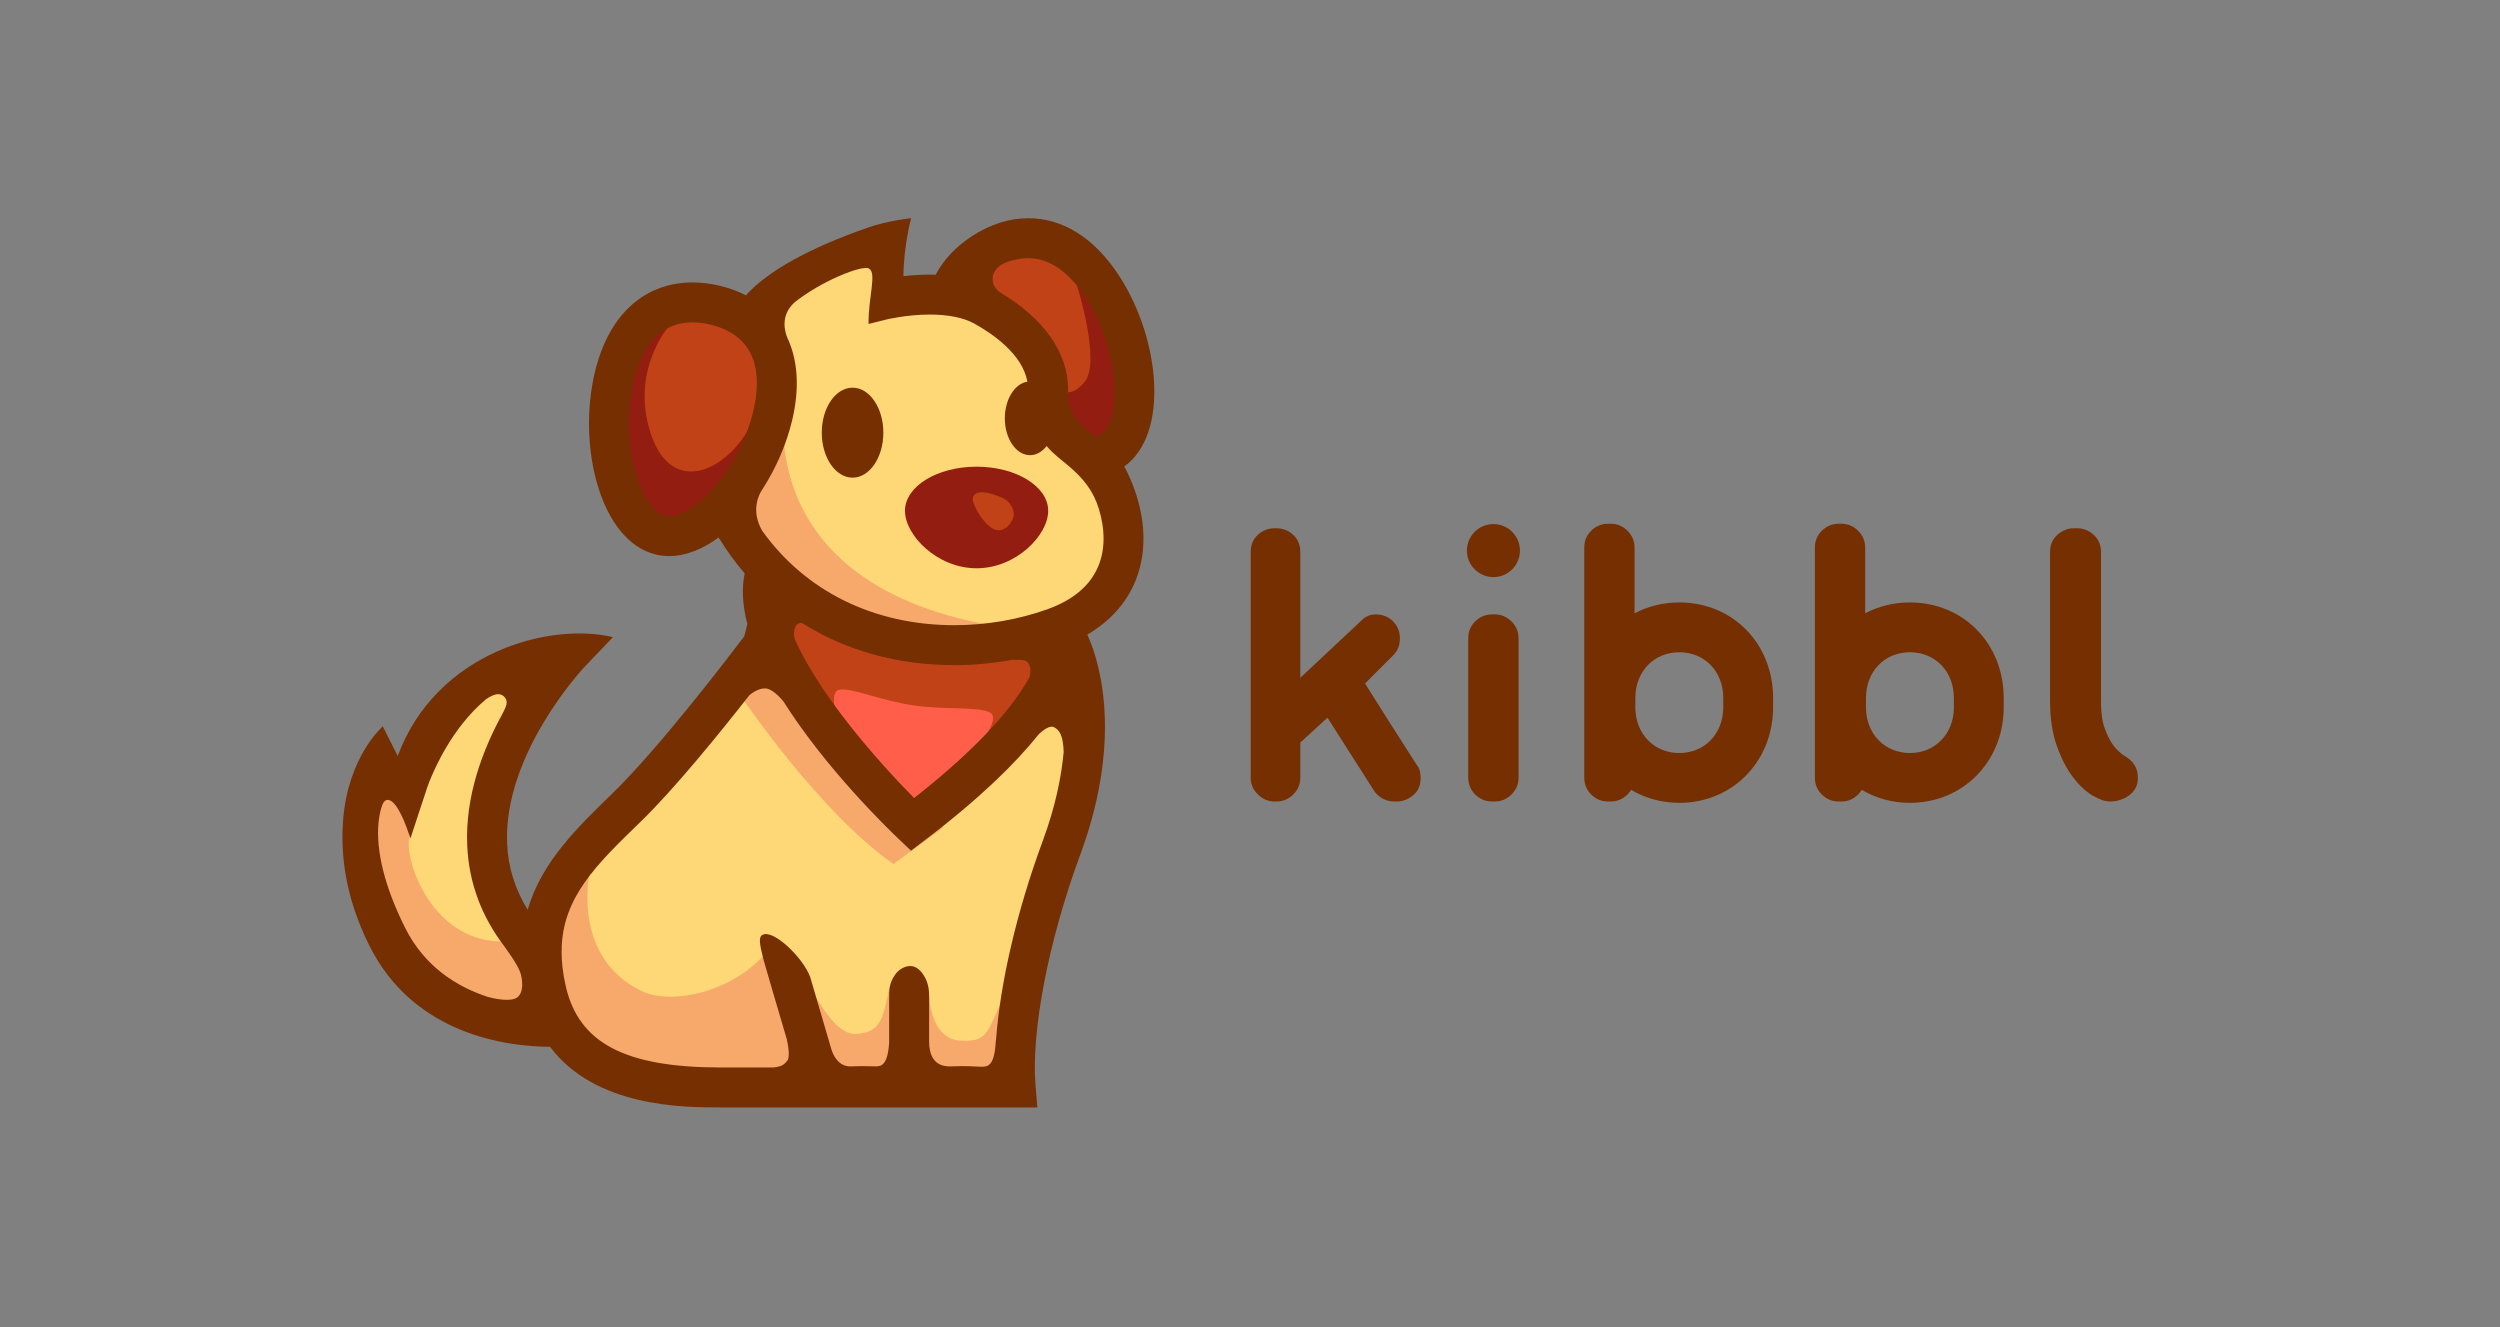 <?xml version="1.0" encoding="UTF-8"?>
<svg width="552px" height="293px" viewBox="0 0 552 293" version="1.1" xmlns="http://www.w3.org/2000/svg" xmlns:xlink="http://www.w3.org/1999/xlink">
    <rect x="0" y="0" width="552" height="293" fill="#808080" stroke="none"/>
    <!-- Generator: Sketch 42 (36781) - http://www.bohemiancoding.com/sketch -->
    <title>Lockup Horizontal Centered Text</title>
    <desc>Created with Sketch.</desc>
    <defs></defs>
    <g id="Page-1" stroke="none" stroke-width="1" fill="none" fill-rule="evenodd">
        <g id="Lockup-Horizontal-Centered-Text">
            <g id="kibbl" transform="translate(276, 115)" fill="#752F00">
                <path d="M37.684,56.712 C37.684,58.391 37.129,59.686 36.019,60.599 C34.909,61.511 33.711,61.968 32.428,61.968 L31.836,61.968 C30.899,61.968 30.035,61.746 29.246,61.302 C28.455,60.858 27.839,60.291 27.395,59.6 L17.106,43.462 L11.11,48.941 L11.11,56.712 C11.11,58.145 10.592,59.377 9.555,60.413 C8.519,61.45 7.286,61.968 5.854,61.968 L5.411,61.968 C4.028,61.968 2.807,61.45 1.746,60.413 C0.684,59.377 0.155,58.145 0.155,56.712 L0.155,6.895 C0.155,5.316 0.684,4.045 1.746,3.083 C2.807,2.12 4.028,1.64 5.411,1.64 L5.854,1.64 C7.236,1.64 8.456,2.12 9.519,3.083 C10.58,4.045 11.11,5.316 11.11,6.895 L11.11,34.653 L25.174,21.478 C25.569,21.232 25.952,21.033 26.322,20.886 C26.692,20.737 27.173,20.663 27.765,20.663 C29.294,20.663 30.565,21.17 31.578,22.181 C32.588,23.192 33.095,24.464 33.095,25.993 C33.095,27.474 32.601,28.707 31.615,29.694 L25.397,35.912 C27.321,38.973 29.22,41.982 31.096,44.942 C32.971,47.903 34.896,50.914 36.87,53.974 C37.166,54.319 37.375,54.739 37.499,55.232 C37.622,55.726 37.684,56.22 37.684,56.712" id="Fill-26"></path>
                <path d="M196.043,56.786 C196.043,57.675 195.858,58.44 195.488,59.081 C195.118,59.723 194.637,60.254 194.045,60.673 C193.452,61.093 192.798,61.413 192.083,61.635 C191.367,61.856 190.64,61.968 189.899,61.968 C188.814,61.968 187.518,61.523 186.014,60.636 C184.508,59.747 183.064,58.39 181.683,56.564 C180.301,54.739 179.116,52.432 178.13,49.643 C177.142,46.855 176.649,43.561 176.649,39.761 L176.649,6.894 C176.649,5.316 177.191,4.045 178.278,3.083 C179.362,2.12 180.572,1.64 181.905,1.64 L182.646,1.64 C183.978,1.64 185.187,2.12 186.272,3.083 C187.357,4.045 187.9,5.316 187.9,6.894 L187.9,40.057 C187.9,42.426 188.185,44.376 188.752,45.905 C189.318,47.435 189.948,48.669 190.64,49.606 C191.479,50.692 192.416,51.53 193.452,52.123 C194.192,52.567 194.81,53.172 195.303,53.936 C195.796,54.702 196.043,55.651 196.043,56.786" id="Fill-27"></path>
                <path d="M104.498,41.408 C104.383,47.122 100.301,51.268 94.792,51.268 C89.258,51.268 85.176,47.097 85.085,41.378 C85.083,41.152 85.082,39.235 85.082,39.142 C85.082,33.276 89.166,29.018 94.792,29.018 C100.418,29.018 104.501,33.276 104.501,39.142 C104.501,39.262 104.499,41.232 104.498,41.408 M94.792,18.018 C91.165,18.018 87.816,18.882 84.911,20.419 L84.911,5.902 C84.911,4.471 84.392,3.237 83.356,2.201 C82.32,1.165 81.086,0.646 79.655,0.646 L79.062,0.646 C77.631,0.646 76.398,1.153 75.362,2.164 C74.325,3.176 73.807,4.422 73.807,5.902 L73.807,56.711 C73.807,58.192 74.325,59.439 75.362,60.45 C76.398,61.46 77.631,61.967 79.062,61.967 L79.655,61.967 C81.086,61.967 82.32,61.45 83.356,60.412 C83.673,60.095 83.925,59.753 84.145,59.399 C87.229,61.22 90.847,62.268 94.792,62.268 C106.356,62.268 115.258,53.396 115.496,41.605 C115.498,41.475 115.501,39.272 115.501,39.142 C115.501,27.099 106.598,18.018 94.792,18.018" id="Fill-28"></path>
                <path d="M155.419,41.408 C155.304,47.122 151.221,51.268 145.712,51.268 C140.179,51.268 136.097,47.097 136.006,41.378 C136.004,41.152 136.003,39.235 136.003,39.142 C136.003,33.276 140.086,29.018 145.712,29.018 C151.338,29.018 155.421,33.276 155.421,39.142 C155.421,39.262 155.42,41.231 155.419,41.408 M145.712,18.018 C142.085,18.018 138.737,18.882 135.832,20.419 L135.832,5.902 C135.832,4.471 135.313,3.237 134.277,2.201 C133.241,1.165 132.006,0.646 130.576,0.646 L129.983,0.646 C128.551,0.646 127.319,1.153 126.283,2.164 C125.246,3.176 124.728,4.422 124.728,5.902 L124.728,56.711 C124.728,58.192 125.246,59.439 126.283,60.45 C127.319,61.46 128.551,61.967 129.983,61.967 L130.576,61.967 C132.006,61.967 133.241,61.45 134.277,60.412 C134.594,60.095 134.846,59.753 135.066,59.399 C138.149,61.22 141.767,62.268 145.712,62.268 C157.277,62.268 166.179,53.396 166.417,41.605 C166.419,41.475 166.421,39.272 166.421,39.142 C166.421,27.099 157.518,18.018 145.712,18.018" id="Fill-29"></path>
                <path d="M57.743,60.413 C56.707,61.45 55.472,61.968 54.042,61.968 L53.449,61.968 C52.017,61.968 50.785,61.461 49.749,60.45 C48.712,59.439 48.194,58.192 48.194,56.712 L48.194,25.919 C48.194,24.438 48.712,23.192 49.749,22.181 C50.785,21.17 52.017,20.663 53.449,20.663 L54.042,20.663 C55.472,20.663 56.707,21.182 57.743,22.218 C58.779,23.254 59.298,24.488 59.298,25.919 L59.298,56.712 C59.298,58.144 58.779,59.377 57.743,60.413" id="Fill-30"></path>
                <path d="M59.601,6.57 C59.601,9.803 56.98,12.424 53.747,12.424 C50.513,12.424 47.892,9.803 47.892,6.57 C47.892,3.337 50.513,0.716 53.747,0.716 C56.98,0.716 59.601,3.337 59.601,6.57" id="Fill-31"></path>
            </g>
            <g id="Dog" transform="translate(75, 48)">
                <path d="M168.546,15.511 C163.969,8.369 158.273,4.594 152.072,4.594 C148.756,4.594 145.423,5.652 142.165,7.74 C138.139,10.319 135.56,13.55 134.413,17.234 C142,18.271 147.37,24.297 151.089,30.717 C153.684,35.196 155.372,40.681 158.86,44.562 C161.489,47.487 165.39,49.3 167.269,52.835 C168.397,52.617 169.424,52.243 170.312,51.674 C177.829,46.859 176.937,28.609 168.546,15.511" id="Fill-42" fill="#C14216"></path>
                <path d="M170.016,58.36 C166.093,50.054 156.419,50.874 156.42,37.966 C156.422,29.686 149.224,23.439 142.242,19.581 C133.493,14.746 119.491,18.308 119.491,18.308 C119.238,11.963 123.166,5.142 123.166,5.142 C102.037,9.184 89.728,24.187 89.728,24.187 C74.295,46.601 85.318,64.607 85.318,64.607 C87.848,69.543 90.894,73.786 94.31,77.414 L93.388,94.454 C93.388,94.454 75.029,118.99 63.271,130.381 C53.094,140.24 44.026,149.003 44.628,163.568 C14.154,134.615 50.88,96.196 50.88,96.196 C25.158,93.707 15.136,124.501 15.136,124.501 L9.46,118.685 C9.46,118.685 -2.365,133.079 10.51,158.845 C20.385,178.605 42.933,178.932 48.766,178.669 C56.002,190.548 71.539,192.113 84.216,192.113 L106.447,192.113 L145.213,192.113 L149.255,192.113 C149.222,191.722 149.21,191.303 149.187,190.899 L150.62,190.949 L152.116,163.785 C152.128,163.73 152.141,163.675 152.153,163.62 L155.21,151.813 C156.452,147.584 157.845,143.343 159.382,139.186 C162.671,130.295 164.075,122.571 164.448,116.121 L164.56,115.691 L164.472,115.758 C165.226,101.342 160.798,93.439 160.798,93.439 L160.051,89.751 C173.904,83.581 175.768,70.537 170.016,58.36" id="Fill-43" fill="#FED777"></path>
                <path d="M88.28,105.252 C88.28,105.252 105.69,131.224 122.28,142.775 L133.221,134.721 L96.918,95.093 L88.28,105.252 Z" id="Fill-44" fill="#F6A96B"></path>
                <path d="M15.445,136.694 L10.204,117.569 L5.024,134.055 L10.51,158.845 L25.286,174.829 L42.111,174.829 L44.591,169.042 L38.391,159.759 C20.453,161.785 13.94,141.191 15.445,136.694" id="Fill-45" fill="#F6A96B"></path>
                <path d="M93.388,163.162 C86.572,170.787 73.422,174.133 66.572,170.787 C51.488,163.419 55.042,145.543 55.042,145.543 L49.37,144.69 L44.592,169.041 L55.055,186.294 L81.504,190.949 L104.272,189.466 L98.332,165.939 L93.388,163.162 Z" id="Fill-46" fill="#F6A96B"></path>
                <path d="M121.738,169.042 C121.592,169.492 121.416,169.912 121.328,170.333 C119.946,176.948 119.495,180.038 113.863,180.293 C107.863,180.565 101.577,164.94 101.577,164.94 L106.106,190.948 L124.821,190.055 L124.821,179.79 C124.821,179.79 124.12,161.69 121.738,169.042" id="Fill-47" fill="#F6A96B"></path>
                <path d="M146.148,173.12 C145.95,173.55 145.762,173.961 145.587,174.355 C142.889,180.38 142.565,182.133 136.94,181.759 C129.946,181.293 130.101,170.787 130.101,170.787 L128.025,193.017 L146.714,194.352 L147.933,184.158 C147.933,184.158 149.385,166.103 146.148,173.12" id="Fill-48" fill="#F6A96B"></path>
                <path d="M129.6,94.158 L152.436,91.282 C89.751,84.623 98.332,41.023 98.332,41.023 L87.033,65.695 L94.908,80.94 L129.6,94.158 Z" id="Fill-49" fill="#F6A96B"></path>
                <path d="M149.939,96.551 C143.196,98.035 137.099,97.413 130.286,96.545 C129.346,96.425 128.411,96.291 127.478,96.146 C124.938,96.122 122.406,95.928 119.912,95.453 C115.442,94.601 111.672,93.002 108.094,90.521 C103.216,88.221 98.647,85.333 93.425,83.86 C94.558,103.76 126.474,134.054 126.474,134.054 C153.649,113.452 158.774,100.463 159.327,94.363 C156.544,95.809 152.733,95.936 149.939,96.551" id="Fill-50" fill="#FF5F4A"></path>
                <path d="M125.738,192.112 L125.738,161.784" id="Fill-51" fill="#FFFFFF"></path>
                <path d="M143.087,113.659 C143.087,113.659 145.332,110.336 143.62,109.357 C141.226,107.986 133.962,108.734 127.269,107.831 C119.437,106.775 112.888,103.717 110.286,104.303 C108.376,104.734 109.434,108.755 109.434,108.755 L103.251,106.844 L96.77,98.95 L94.29,79.744 L112.047,89.714 L143.624,93.438 L157.707,90.695 L156.847,102.303 L143.087,113.659 Z" id="Fill-52" fill="#C14216"></path>
                <path d="M162.82,15.106 C162.82,15.106 168.088,31.782 164.56,36.231 C161.033,40.679 158.273,37.599 158.273,37.599 L162.025,47.579 L168.592,52.506 L173.074,45.197 L175.436,33.806 L166.854,13.609 L162.82,15.106 Z" id="Fill-53" fill="#931D10"></path>
                <path d="M72.768,70.371 C72.116,70.371 71.471,70.297 70.853,70.15 C62.179,68.096 57.013,50.496 60.618,35.279 C63.14,24.634 69.283,18.77 77.915,18.77 C79.513,18.77 81.184,18.974 82.881,19.377 C93.861,21.979 98.627,31.09 95.628,43.748 C92.327,57.681 81.431,70.371 72.768,70.371" id="Fill-54" fill="#C14216"></path>
                <path d="M72.319,24.52 C72.319,24.52 64.287,34.041 68.62,47.533 C72.716,60.285 82.876,57.127 88.853,48.993 C89.199,48.522 89.53,48.035 89.846,47.533 C95.62,38.357 88.411,59.473 88.411,59.473 L77.995,69.37 L68.845,69.37 L62.62,61.024 L60.341,44.368 L63.763,27.148 L71.287,21.024 L72.319,24.52 Z" id="Fill-55" fill="#931D10"></path>
                <path d="M93.201,162.607 L93.058,162.119 C93.108,162.3 93.156,162.464 93.201,162.607" id="Fill-56" fill="#FED777"></path>
                <path d="M104.272,169.042 L104.27,169.016 L104.243,168.926 C104.251,168.965 104.265,169.003 104.272,169.042" id="Fill-57" fill="#FED777"></path>
                <path d="M113.245,37.599 C109.491,37.599 106.447,42.046 106.447,47.533 C106.447,53.019 109.491,57.467 113.245,57.467 C116.999,57.467 120.043,53.019 120.043,47.533 C120.043,42.046 116.999,37.599 113.245,37.599" id="Fill-58" fill="#752F00"></path>
                <path d="M167.934,47.962 C167.648,48.145 167.319,48.279 166.964,48.389 C166.776,48.242 166.584,48.093 166.401,47.953 C162.927,45.279 160.83,43.666 160.83,37.967 C160.831,29.858 155.477,22.285 145.732,16.509 C144.696,15.659 144.234,14.829 144.172,13.701 C144.094,12.306 144.991,11.325 145.553,10.85 C146.926,9.69 149.94,9.004 152.072,9.004 L152.073,9.004 C157.913,9.004 162.236,13.836 164.833,17.89 C172.196,29.381 172.832,44.824 167.934,47.962 M167.509,77.011 C165.727,81.303 161.931,84.508 156.227,86.54 C149.796,88.834 142.72,90.044 135.764,90.044 C117.923,90.044 102.846,82.537 93.31,69.224 C90.733,64.785 92.558,61.249 93.191,60.255 C93.253,60.16 93.321,60.069 93.383,59.972 C93.383,59.971 93.389,59.965 93.389,59.965 L93.388,59.965 C96.352,55.344 98.663,50.066 99.918,44.764 C101.579,37.754 101.124,31.845 99.104,27.148 L99.108,27.148 C99.108,27.148 99.099,27.131 99.095,27.125 C99.022,26.956 98.94,26.794 98.863,26.628 C98.314,25.325 97.251,21.8 100.261,18.938 L100.242,18.922 C106.144,14.123 115.466,10.373 116.905,11.316 C118.607,12.432 116.744,17.375 116.773,23.535 L120.573,22.581 C120.617,22.57 125.128,21.453 130.327,21.453 C134.375,21.453 137.757,22.139 140.109,23.439 C144.184,25.691 150.773,30.213 151.845,36.278 C149.047,36.709 146.867,40.166 146.867,44.368 C146.867,48.862 149.36,52.505 152.435,52.505 C153.84,52.505 155.119,51.74 156.098,50.487 C157.642,52.328 159.474,53.62 161.024,54.941 C163.989,57.467 166.322,60.169 167.587,64.222 C169.05,68.912 169.028,73.353 167.509,77.011 M151.98,98.306 C152.534,99.099 152.743,100.165 152.262,101.591 C149.007,107.546 141.955,116.338 126.836,128.207 C123.328,124.647 116.925,117.864 111.021,110.103 C106.204,103.772 102.67,98.046 100.467,93.1 C100.334,92.374 100.124,90.662 100.934,89.948 C101.407,89.529 101.819,89.499 102.133,89.582 C111.688,95.621 123.142,98.864 135.764,98.864 C140.133,98.864 144.543,98.43 148.855,97.617 L148.765,97.755 C148.765,97.755 151.337,97.388 151.98,98.306 M155.248,137.655 C149.506,153.177 145.837,169.067 144.913,181.714 L144.876,181.718 C144.631,187.168 143.223,187.537 141.875,187.537 C140.528,187.537 138.566,187.286 135.077,187.458 C131.042,187.656 130.155,184.668 130.147,181.992 L130.147,171.994 C130.197,169.46 129.386,168.052 128.975,167.377 C128.556,166.689 127.519,165.297 125.988,165.297 C124.457,165.297 123.172,166.429 122.676,167.159 C121.989,168.168 121.206,169.501 121.344,172.119 L121.328,172.094 L121.328,182.141 C121.019,187.1 119.662,187.46 118.358,187.46 C117.011,187.46 116.337,187.335 112.846,187.458 C110.198,187.55 109.032,185.065 108.622,183.859 L108.445,183.256 C108.441,183.238 108.437,183.219 108.437,183.219 L108.434,183.22 L104.27,169.016 L104.272,169.042 C104.266,169.002 104.251,168.964 104.244,168.925 L103.893,167.731 C102.265,163.377 95.78,157.168 93.385,158.405 C92.456,158.883 92.655,160.284 93.626,164.048 C93.816,164.785 96.772,174.841 98.763,181.602 C99.101,183.243 99.424,185.505 98.822,186.22 C98.111,187.065 97.635,187.537 95.606,187.702 L84.216,187.702 C63.079,187.702 52.825,182.351 49.931,169.808 C49.257,166.891 48.97,164.238 49.004,161.776 L49.093,161.674 C49.063,161.649 49.036,161.621 49.006,161.595 C49.243,150.119 56.671,142.913 66.34,133.546 C73.933,126.191 84.003,113.757 90.479,105.481 C91.106,104.968 92.559,103.933 94.015,104.002 C95.484,104.073 97.218,105.954 97.961,106.846 C107.306,121.656 120.948,134.891 123.437,137.252 L126.154,139.831 L129.137,137.567 C141.178,128.44 149.161,120.626 154.399,114.078 C155.257,113.279 156.74,112.109 157.676,112.546 C158.946,113.138 159.746,114.439 159.863,118.019 C159.352,123.626 158.005,130.202 155.248,137.655 M72.767,65.962 C72.453,65.962 72.159,65.928 71.87,65.859 C69.448,65.287 66.995,61.828 65.469,56.834 C63.556,50.571 63.346,42.892 64.909,36.295 C66.97,27.593 71.346,23.18 77.915,23.18 C79.171,23.18 80.499,23.345 81.865,23.669 C84.59,24.314 88.277,25.825 90.363,29.354 C92.298,32.627 92.635,37.254 91.337,42.731 C88.373,55.242 78.649,65.962 72.767,65.962 M39.172,172.256 C38.168,172.988 35.697,172.918 32.692,172.113 C25.935,169.891 18.761,165.49 14.455,156.874 C9.87,147.697 7.981,139.772 8.583,133.536 L8.591,133.552 C8.591,133.552 8.986,129.397 10.114,128.752 C11.28,128.085 13.197,129.668 15.622,137.119 L19.327,125.873 C19.351,125.8 21.749,118.629 26.991,111.933 C28.659,109.802 30.416,107.98 32.25,106.441 C32.642,106.168 34.843,104.534 36.171,105.686 C37.516,106.853 36.618,108.132 36.089,109.34 C31.62,117.406 27.677,127.755 28.165,138.712 C28.53,146.905 31.317,154.389 36.448,161.066 L36.416,161.049 C36.416,161.049 39.289,164.88 39.907,166.806 C40.337,168.149 40.78,171.085 39.172,172.256 M173.224,55.01 C183.207,47.85 181.187,27.069 172.259,13.133 C166.514,4.165 159.289,0.184 152.073,0.184 L152.071,0.184 C147.875,0.184 143.681,1.532 139.786,4.027 C136.194,6.329 133.386,9.255 131.584,12.664 C131.166,12.652 130.754,12.633 130.327,12.633 C128.215,12.633 126.213,12.781 124.475,12.982 C124.53,6.314 126.17,0.173 126.17,0.173 C126.17,0.173 121.155,0.692 116.746,2.216 C103.801,6.691 94.423,11.905 89.695,17.207 C87.916,16.291 85.975,15.579 83.897,15.086 C81.871,14.607 79.867,14.361 77.914,14.361 C68.073,14.361 59.567,20.585 56.327,34.263 C52.445,50.653 57.594,71.541 69.837,74.441 C70.806,74.671 71.784,74.781 72.767,74.781 C76.434,74.781 80.167,73.246 83.668,70.672 C85.397,73.513 87.322,76.159 89.424,78.602 C88.696,82.072 88.994,85.859 90.023,89.787 L89.332,92.508 C86.267,96.564 70.48,117.255 60.135,127.279 C52.43,134.743 44.557,142.375 41.51,152.875 C38.739,148.392 37.213,143.538 36.976,138.355 C36.066,118.398 53.891,99.427 54.067,99.243 L60.341,92.68 C46.289,89.319 21.28,96.052 12.817,118.934 L9.517,112.385 C9.517,112.385 1.905,118.934 0.775,132.895 C0.158,140.524 1.164,150.004 6.566,160.815 C16.537,180.768 37.476,183.1 46.455,183.131 C56.465,196.517 75.931,196.522 84.216,196.522 L103.145,196.522 L130.412,196.522 L154.047,196.522 L153.65,191.745 C152.643,179.673 156.517,159.643 163.518,140.715 C173.637,113.359 166.925,96.055 165.07,92.124 C170.029,89.216 173.642,85.239 175.653,80.394 C178.564,73.385 177.978,64.891 174.003,56.475 C173.759,55.961 173.498,55.474 173.224,55.01" id="Fill-59" fill="#752F00"></path>
                <path d="M156.439,64.788 C156.439,70.169 149.361,77.474 140.63,77.474 C131.899,77.474 124.821,70.169 124.821,64.788 C124.821,59.407 131.899,55.045 140.63,55.045 C149.361,55.045 156.439,59.407 156.439,64.788" id="Fill-60" fill="#931D10"></path>
                <path d="M139.816,61.816 C139.356,63.098 142.771,69.099 145.444,69.088 C147.487,69.079 148.843,66.791 148.843,65.592 C148.843,64.068 147.825,62.525 146.004,61.781 C143.151,60.617 140.457,60.029 139.816,61.816" id="Fill-61" fill="#C14216"></path>
            </g>
        </g>
    </g>
</svg>
